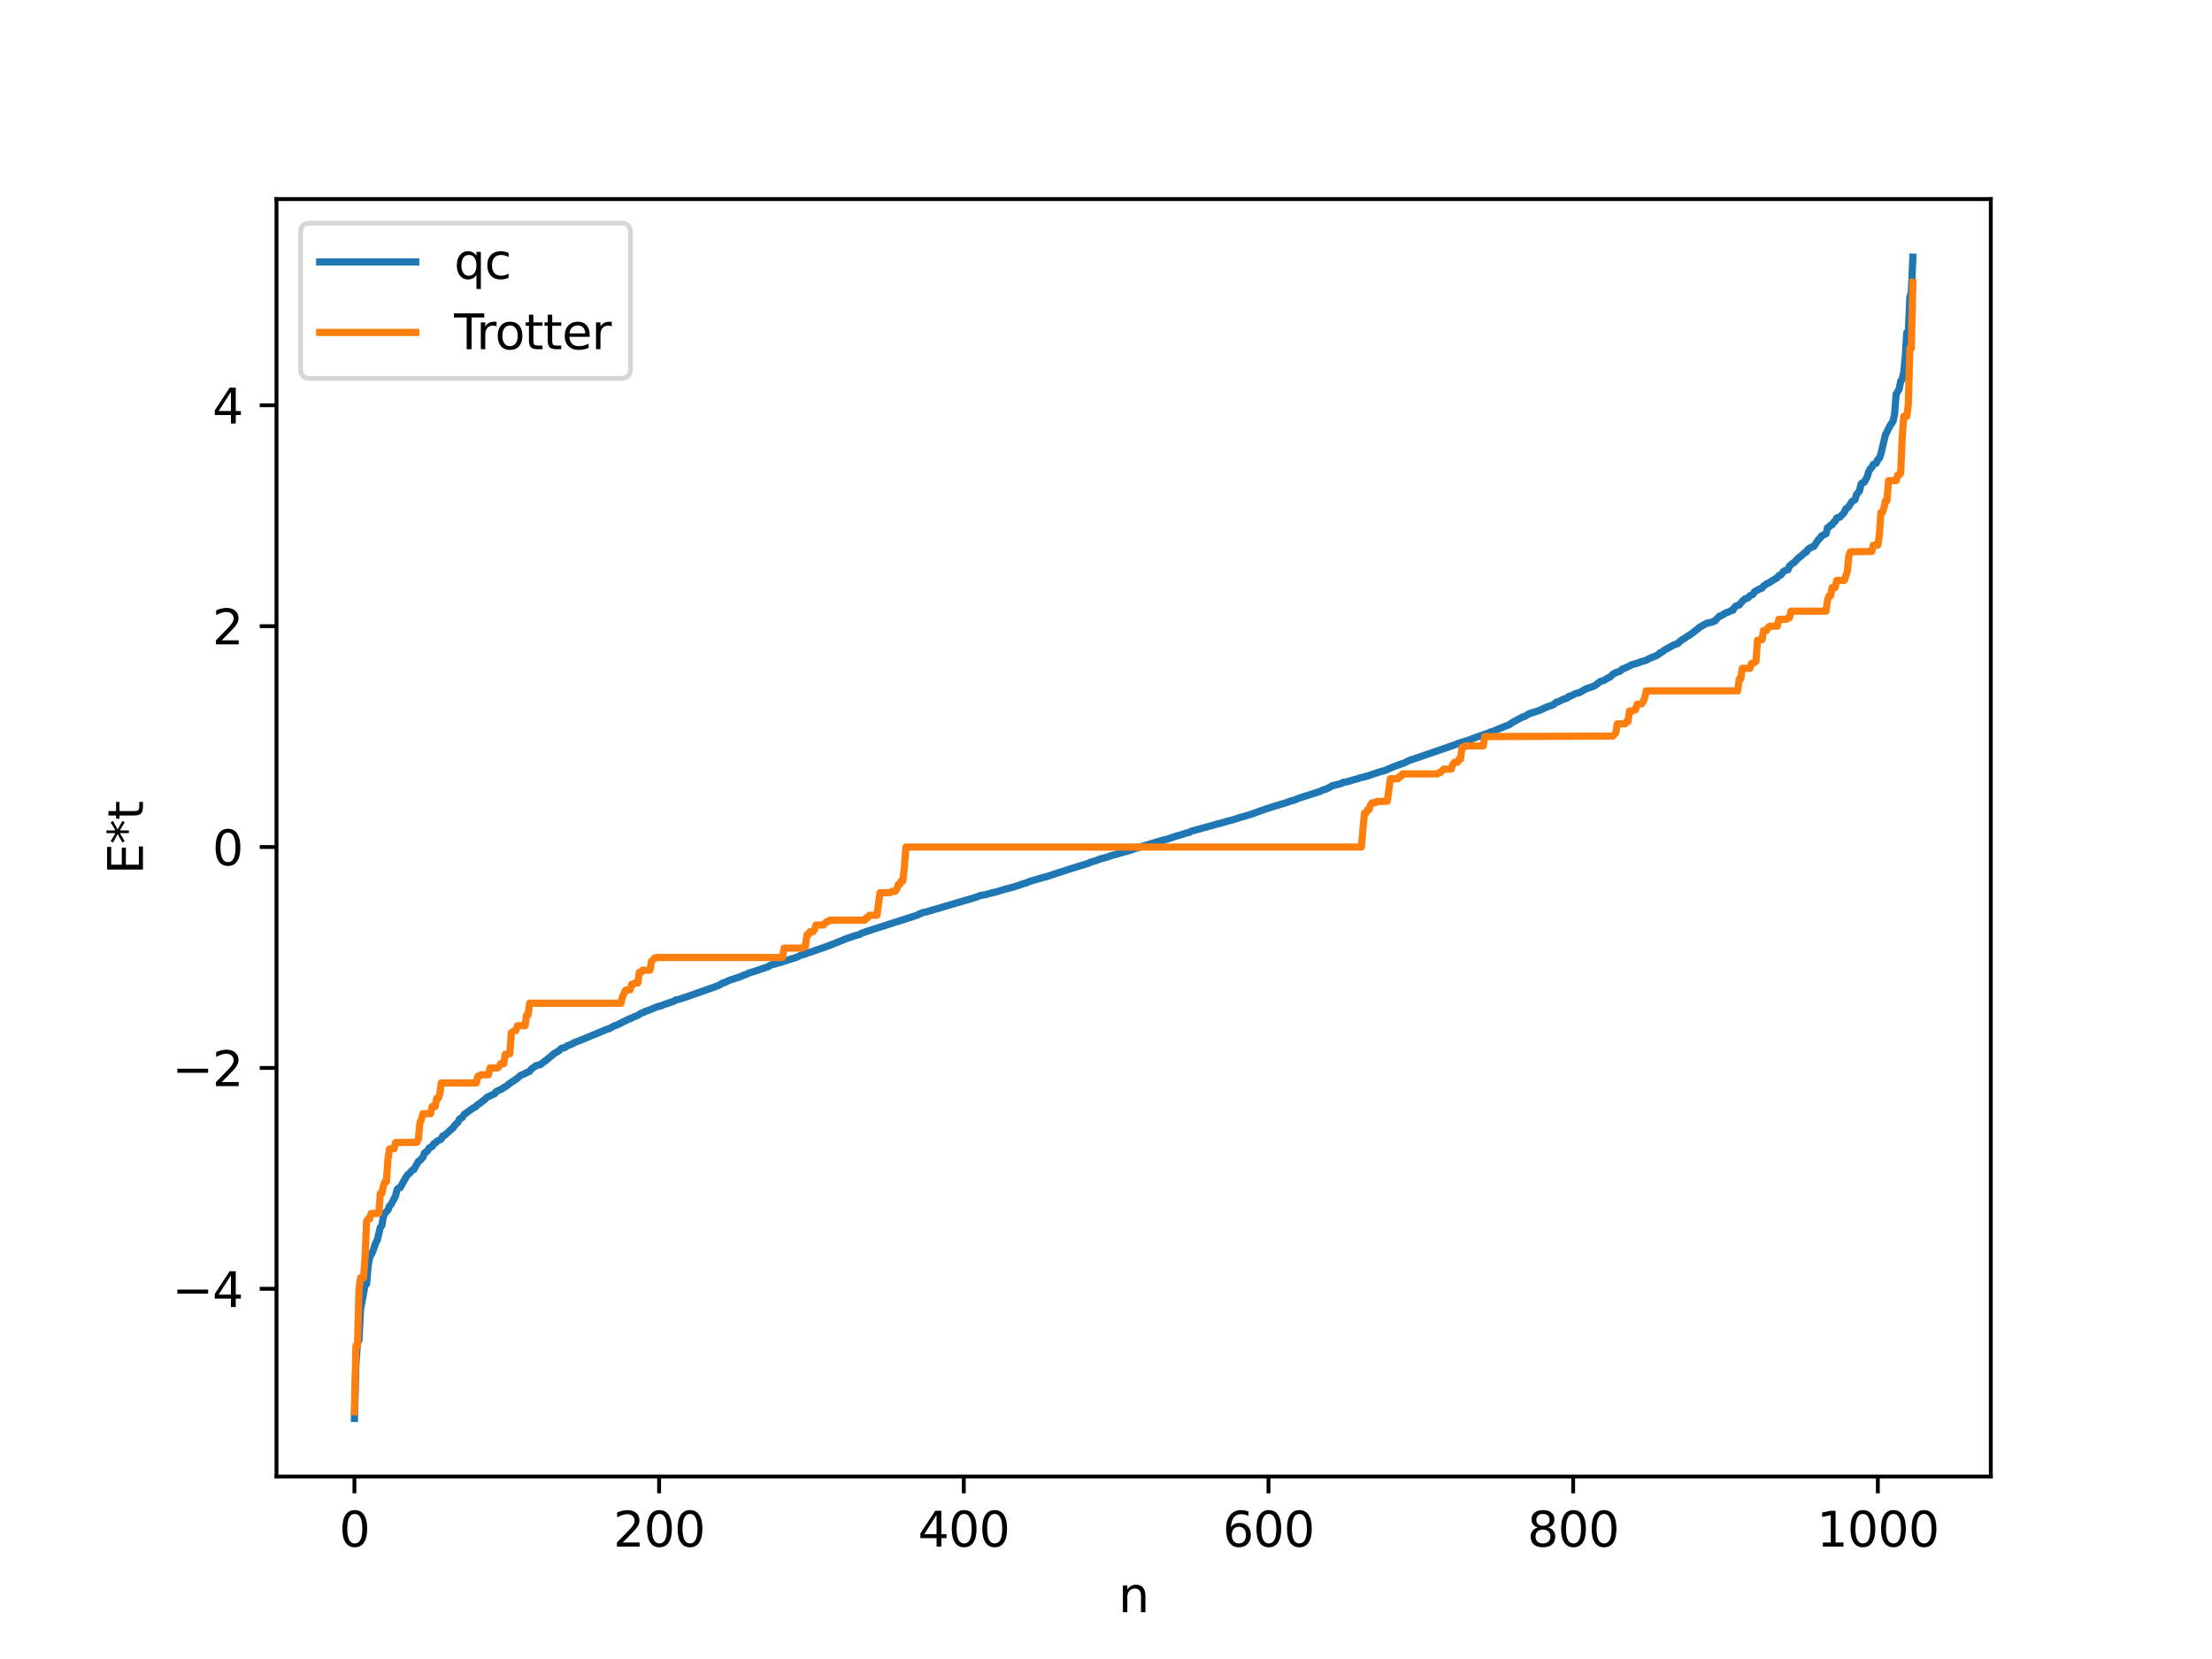 <?xml version="1.0" encoding="utf-8" standalone="no"?>
<!DOCTYPE svg PUBLIC "-//W3C//DTD SVG 1.1//EN"
  "http://www.w3.org/Graphics/SVG/1.1/DTD/svg11.dtd">
<svg xmlns:xlink="http://www.w3.org/1999/xlink" width="460.8pt" height="345.6pt" viewBox="0 0 460.8 345.6" xmlns="http://www.w3.org/2000/svg" version="1.1">
 <defs>
  <style type="text/css">*{stroke-linejoin: round; stroke-linecap: butt}</style>
 </defs>
 <g id="figure_1">
  <g id="patch_1">
   <path d="M 0 345.6 
L 460.8 345.6 
L 460.8 0 
L 0 0 
z
" style="fill: #ffffff"/>
  </g>
  <g id="axes_1">
   <g id="patch_2">
    <path d="M 57.6 307.584 
L 414.72 307.584 
L 414.72 41.472 
L 57.6 41.472 
z
" style="fill: #ffffff"/>
   </g>
   <g id="matplotlib.axis_1">
    <g id="xtick_1">
     <g id="line2d_1">
      <defs>
       <path id="madd31dd854" d="M 0 0 
L 0 3.5 
" style="stroke: #000000; stroke-width: 0.8"/>
      </defs>
      <g>
       <use xlink:href="#madd31dd854" x="73.833" y="307.584" style="stroke: #000000; stroke-width: 0.8"/>
      </g>
     </g>
     <g id="text_1">
      <!-- 0 -->
      <g transform="translate(70.651 322.182) scale(0.1 -0.1)">
       <defs>
        <path id="DejaVuSans-30" d="M 2034 4250 
Q 1547 4250 1301 3770 
Q 1056 3291 1056 2328 
Q 1056 1369 1301 889 
Q 1547 409 2034 409 
Q 2525 409 2770 889 
Q 3016 1369 3016 2328 
Q 3016 3291 2770 3770 
Q 2525 4250 2034 4250 
z
M 2034 4750 
Q 2819 4750 3233 4129 
Q 3647 3509 3647 2328 
Q 3647 1150 3233 529 
Q 2819 -91 2034 -91 
Q 1250 -91 836 529 
Q 422 1150 422 2328 
Q 422 3509 836 4129 
Q 1250 4750 2034 4750 
z
" transform="scale(0.016)"/>
       </defs>
       <use xlink:href="#DejaVuSans-30"/>
      </g>
     </g>
    </g>
    <g id="xtick_2">
     <g id="line2d_2">
      <g>
       <use xlink:href="#madd31dd854" x="137.304" y="307.584" style="stroke: #000000; stroke-width: 0.8"/>
      </g>
     </g>
     <g id="text_2">
      <!-- 200 -->
      <g transform="translate(127.76 322.182) scale(0.1 -0.1)">
       <defs>
        <path id="DejaVuSans-32" d="M 1228 531 
L 3431 531 
L 3431 0 
L 469 0 
L 469 531 
Q 828 903 1448 1529 
Q 2069 2156 2228 2338 
Q 2531 2678 2651 2914 
Q 2772 3150 2772 3378 
Q 2772 3750 2511 3984 
Q 2250 4219 1831 4219 
Q 1534 4219 1204 4116 
Q 875 4013 500 3803 
L 500 4441 
Q 881 4594 1212 4672 
Q 1544 4750 1819 4750 
Q 2544 4750 2975 4387 
Q 3406 4025 3406 3419 
Q 3406 3131 3298 2873 
Q 3191 2616 2906 2266 
Q 2828 2175 2409 1742 
Q 1991 1309 1228 531 
z
" transform="scale(0.016)"/>
       </defs>
       <use xlink:href="#DejaVuSans-32"/>
       <use xlink:href="#DejaVuSans-30" x="63.623"/>
       <use xlink:href="#DejaVuSans-30" x="127.246"/>
      </g>
     </g>
    </g>
    <g id="xtick_3">
     <g id="line2d_3">
      <g>
       <use xlink:href="#madd31dd854" x="200.775" y="307.584" style="stroke: #000000; stroke-width: 0.8"/>
      </g>
     </g>
     <g id="text_3">
      <!-- 400 -->
      <g transform="translate(191.231 322.182) scale(0.1 -0.1)">
       <defs>
        <path id="DejaVuSans-34" d="M 2419 4116 
L 825 1625 
L 2419 1625 
L 2419 4116 
z
M 2253 4666 
L 3047 4666 
L 3047 1625 
L 3713 1625 
L 3713 1100 
L 3047 1100 
L 3047 0 
L 2419 0 
L 2419 1100 
L 313 1100 
L 313 1709 
L 2253 4666 
z
" transform="scale(0.016)"/>
       </defs>
       <use xlink:href="#DejaVuSans-34"/>
       <use xlink:href="#DejaVuSans-30" x="63.623"/>
       <use xlink:href="#DejaVuSans-30" x="127.246"/>
      </g>
     </g>
    </g>
    <g id="xtick_4">
     <g id="line2d_4">
      <g>
       <use xlink:href="#madd31dd854" x="264.246" y="307.584" style="stroke: #000000; stroke-width: 0.8"/>
      </g>
     </g>
     <g id="text_4">
      <!-- 600 -->
      <g transform="translate(254.702 322.182) scale(0.1 -0.1)">
       <defs>
        <path id="DejaVuSans-36" d="M 2113 2584 
Q 1688 2584 1439 2293 
Q 1191 2003 1191 1497 
Q 1191 994 1439 701 
Q 1688 409 2113 409 
Q 2538 409 2786 701 
Q 3034 994 3034 1497 
Q 3034 2003 2786 2293 
Q 2538 2584 2113 2584 
z
M 3366 4563 
L 3366 3988 
Q 3128 4100 2886 4159 
Q 2644 4219 2406 4219 
Q 1781 4219 1451 3797 
Q 1122 3375 1075 2522 
Q 1259 2794 1537 2939 
Q 1816 3084 2150 3084 
Q 2853 3084 3261 2657 
Q 3669 2231 3669 1497 
Q 3669 778 3244 343 
Q 2819 -91 2113 -91 
Q 1303 -91 875 529 
Q 447 1150 447 2328 
Q 447 3434 972 4092 
Q 1497 4750 2381 4750 
Q 2619 4750 2861 4703 
Q 3103 4656 3366 4563 
z
" transform="scale(0.016)"/>
       </defs>
       <use xlink:href="#DejaVuSans-36"/>
       <use xlink:href="#DejaVuSans-30" x="63.623"/>
       <use xlink:href="#DejaVuSans-30" x="127.246"/>
      </g>
     </g>
    </g>
    <g id="xtick_5">
     <g id="line2d_5">
      <g>
       <use xlink:href="#madd31dd854" x="327.717" y="307.584" style="stroke: #000000; stroke-width: 0.8"/>
      </g>
     </g>
     <g id="text_5">
      <!-- 800 -->
      <g transform="translate(318.173 322.182) scale(0.1 -0.1)">
       <defs>
        <path id="DejaVuSans-38" d="M 2034 2216 
Q 1584 2216 1326 1975 
Q 1069 1734 1069 1313 
Q 1069 891 1326 650 
Q 1584 409 2034 409 
Q 2484 409 2743 651 
Q 3003 894 3003 1313 
Q 3003 1734 2745 1975 
Q 2488 2216 2034 2216 
z
M 1403 2484 
Q 997 2584 770 2862 
Q 544 3141 544 3541 
Q 544 4100 942 4425 
Q 1341 4750 2034 4750 
Q 2731 4750 3128 4425 
Q 3525 4100 3525 3541 
Q 3525 3141 3298 2862 
Q 3072 2584 2669 2484 
Q 3125 2378 3379 2068 
Q 3634 1759 3634 1313 
Q 3634 634 3220 271 
Q 2806 -91 2034 -91 
Q 1263 -91 848 271 
Q 434 634 434 1313 
Q 434 1759 690 2068 
Q 947 2378 1403 2484 
z
M 1172 3481 
Q 1172 3119 1398 2916 
Q 1625 2713 2034 2713 
Q 2441 2713 2670 2916 
Q 2900 3119 2900 3481 
Q 2900 3844 2670 4047 
Q 2441 4250 2034 4250 
Q 1625 4250 1398 4047 
Q 1172 3844 1172 3481 
z
" transform="scale(0.016)"/>
       </defs>
       <use xlink:href="#DejaVuSans-38"/>
       <use xlink:href="#DejaVuSans-30" x="63.623"/>
       <use xlink:href="#DejaVuSans-30" x="127.246"/>
      </g>
     </g>
    </g>
    <g id="xtick_6">
     <g id="line2d_6">
      <g>
       <use xlink:href="#madd31dd854" x="391.188" y="307.584" style="stroke: #000000; stroke-width: 0.8"/>
      </g>
     </g>
     <g id="text_6">
      <!-- 1000 -->
      <g transform="translate(378.463 322.182) scale(0.1 -0.1)">
       <defs>
        <path id="DejaVuSans-31" d="M 794 531 
L 1825 531 
L 1825 4091 
L 703 3866 
L 703 4441 
L 1819 4666 
L 2450 4666 
L 2450 531 
L 3481 531 
L 3481 0 
L 794 0 
L 794 531 
z
" transform="scale(0.016)"/>
       </defs>
       <use xlink:href="#DejaVuSans-31"/>
       <use xlink:href="#DejaVuSans-30" x="63.623"/>
       <use xlink:href="#DejaVuSans-30" x="127.246"/>
       <use xlink:href="#DejaVuSans-30" x="190.869"/>
      </g>
     </g>
    </g>
    <g id="text_7">
     <!-- n -->
     <g transform="translate(232.991 335.861) scale(0.1 -0.1)">
      <defs>
       <path id="DejaVuSans-6e" d="M 3513 2113 
L 3513 0 
L 2938 0 
L 2938 2094 
Q 2938 2591 2744 2837 
Q 2550 3084 2163 3084 
Q 1697 3084 1428 2787 
Q 1159 2491 1159 1978 
L 1159 0 
L 581 0 
L 581 3500 
L 1159 3500 
L 1159 2956 
Q 1366 3272 1645 3428 
Q 1925 3584 2291 3584 
Q 2894 3584 3203 3211 
Q 3513 2838 3513 2113 
z
" transform="scale(0.016)"/>
      </defs>
      <use xlink:href="#DejaVuSans-6e"/>
     </g>
    </g>
   </g>
   <g id="matplotlib.axis_2">
    <g id="ytick_1">
     <g id="line2d_7">
      <defs>
       <path id="m42343dcfa6" d="M 0 0 
L -3.5 0 
" style="stroke: #000000; stroke-width: 0.8"/>
      </defs>
      <g>
       <use xlink:href="#m42343dcfa6" x="57.6" y="268.48" style="stroke: #000000; stroke-width: 0.8"/>
      </g>
     </g>
     <g id="text_8">
      <!-- −4 -->
      <g transform="translate(35.858 272.279) scale(0.1 -0.1)">
       <defs>
        <path id="DejaVuSans-2212" d="M 678 2272 
L 4684 2272 
L 4684 1741 
L 678 1741 
L 678 2272 
z
" transform="scale(0.016)"/>
       </defs>
       <use xlink:href="#DejaVuSans-2212"/>
       <use xlink:href="#DejaVuSans-34" x="83.789"/>
      </g>
     </g>
    </g>
    <g id="ytick_2">
     <g id="line2d_8">
      <g>
       <use xlink:href="#m42343dcfa6" x="57.6" y="222.466" style="stroke: #000000; stroke-width: 0.8"/>
      </g>
     </g>
     <g id="text_9">
      <!-- −2 -->
      <g transform="translate(35.858 226.265) scale(0.1 -0.1)">
       <use xlink:href="#DejaVuSans-2212"/>
       <use xlink:href="#DejaVuSans-32" x="83.789"/>
      </g>
     </g>
    </g>
    <g id="ytick_3">
     <g id="line2d_9">
      <g>
       <use xlink:href="#m42343dcfa6" x="57.6" y="176.452" style="stroke: #000000; stroke-width: 0.8"/>
      </g>
     </g>
     <g id="text_10">
      <!-- 0 -->
      <g transform="translate(44.237 180.251) scale(0.1 -0.1)">
       <use xlink:href="#DejaVuSans-30"/>
      </g>
     </g>
    </g>
    <g id="ytick_4">
     <g id="line2d_10">
      <g>
       <use xlink:href="#m42343dcfa6" x="57.6" y="130.438" style="stroke: #000000; stroke-width: 0.8"/>
      </g>
     </g>
     <g id="text_11">
      <!-- 2 -->
      <g transform="translate(44.237 134.237) scale(0.1 -0.1)">
       <use xlink:href="#DejaVuSans-32"/>
      </g>
     </g>
    </g>
    <g id="ytick_5">
     <g id="line2d_11">
      <g>
       <use xlink:href="#m42343dcfa6" x="57.6" y="84.423" style="stroke: #000000; stroke-width: 0.8"/>
      </g>
     </g>
     <g id="text_12">
      <!-- 4 -->
      <g transform="translate(44.237 88.223) scale(0.1 -0.1)">
       <use xlink:href="#DejaVuSans-34"/>
      </g>
     </g>
    </g>
    <g id="text_13">
     <!-- E*t -->
     <g transform="translate(29.778 182.148) rotate(-90) scale(0.1 -0.1)">
      <defs>
       <path id="DejaVuSans-45" d="M 628 4666 
L 3578 4666 
L 3578 4134 
L 1259 4134 
L 1259 2753 
L 3481 2753 
L 3481 2222 
L 1259 2222 
L 1259 531 
L 3634 531 
L 3634 0 
L 628 0 
L 628 4666 
z
" transform="scale(0.016)"/>
       <path id="DejaVuSans-2a" d="M 3009 3897 
L 1888 3291 
L 3009 2681 
L 2828 2375 
L 1778 3009 
L 1778 1831 
L 1422 1831 
L 1422 3009 
L 372 2375 
L 191 2681 
L 1313 3291 
L 191 3897 
L 372 4206 
L 1422 3572 
L 1422 4750 
L 1778 4750 
L 1778 3572 
L 2828 4206 
L 3009 3897 
z
" transform="scale(0.016)"/>
       <path id="DejaVuSans-74" d="M 1172 4494 
L 1172 3500 
L 2356 3500 
L 2356 3053 
L 1172 3053 
L 1172 1153 
Q 1172 725 1289 603 
Q 1406 481 1766 481 
L 2356 481 
L 2356 0 
L 1766 0 
Q 1100 0 847 248 
Q 594 497 594 1153 
L 594 3053 
L 172 3053 
L 172 3500 
L 594 3500 
L 594 4494 
L 1172 4494 
z
" transform="scale(0.016)"/>
      </defs>
      <use xlink:href="#DejaVuSans-45"/>
      <use xlink:href="#DejaVuSans-2a" x="63.184"/>
      <use xlink:href="#DejaVuSans-74" x="113.184"/>
     </g>
    </g>
   </g>
   <g id="line2d_12">
    <path d="M 73.833 295.488 
L 74.15 284.037 
L 74.467 279.85 
L 74.785 279.149 
L 75.102 272.819 
L 76.054 267.648 
L 76.372 267.473 
L 76.689 263.688 
L 77.006 261.95 
L 77.641 260.736 
L 78.276 258.872 
L 78.593 258.351 
L 79.228 255.677 
L 79.545 255.278 
L 79.862 253.438 
L 80.18 252.753 
L 80.815 252.081 
L 81.132 251.225 
L 81.449 250.946 
L 82.401 249.13 
L 82.719 247.801 
L 83.036 247.5 
L 83.353 247.418 
L 84.623 245.155 
L 84.94 244.693 
L 85.258 244.472 
L 85.892 243.755 
L 86.21 243.648 
L 87.162 241.928 
L 87.479 241.748 
L 88.114 241.047 
L 88.431 240.173 
L 89.066 239.771 
L 89.383 239.156 
L 90.018 238.847 
L 90.335 238.285 
L 90.653 238.172 
L 90.97 237.788 
L 91.922 237.289 
L 92.239 236.627 
L 92.557 236.553 
L 94.461 234.861 
L 94.778 234.347 
L 95.413 233.777 
L 95.73 233.11 
L 96.365 232.745 
L 96.682 232.167 
L 98.586 230.809 
L 98.904 230.695 
L 99.539 230.105 
L 99.856 229.925 
L 100.491 229.398 
L 100.808 229.215 
L 101.443 228.594 
L 102.395 228.13 
L 103.029 227.872 
L 103.347 227.397 
L 104.616 226.819 
L 104.934 226.544 
L 105.251 226.421 
L 106.203 225.686 
L 107.79 224.611 
L 108.424 224.022 
L 109.059 223.79 
L 109.694 223.439 
L 110.329 223.188 
L 110.646 222.718 
L 111.598 222.046 
L 112.233 221.832 
L 112.55 221.792 
L 113.185 221.295 
L 113.82 220.841 
L 115.406 219.488 
L 116.358 218.942 
L 116.993 218.369 
L 117.628 218.246 
L 118.262 217.811 
L 118.897 217.618 
L 119.849 217.101 
L 120.801 216.758 
L 126.514 214.384 
L 126.831 214.331 
L 128.1 213.627 
L 128.418 213.579 
L 130.957 212.31 
L 131.274 212.226 
L 131.909 211.895 
L 132.861 211.521 
L 133.496 211.101 
L 134.13 210.875 
L 134.448 210.669 
L 135.082 210.489 
L 136.986 209.689 
L 137.621 209.572 
L 138.256 209.296 
L 140.477 208.538 
L 140.795 208.299 
L 141.429 208.188 
L 142.381 207.857 
L 143.016 207.665 
L 149.681 205.305 
L 150.633 204.734 
L 150.95 204.693 
L 151.902 204.228 
L 152.854 203.924 
L 153.489 203.702 
L 154.124 203.513 
L 155.076 203.084 
L 155.393 203.035 
L 156.028 202.686 
L 156.98 202.411 
L 158.884 201.765 
L 160.153 201.333 
L 160.471 201.06 
L 162.375 200.558 
L 163.327 200.256 
L 165.231 199.643 
L 166.183 199.333 
L 166.818 198.955 
L 167.453 198.826 
L 168.722 198.362 
L 169.039 198.317 
L 169.674 198.042 
L 170.309 197.842 
L 172.213 197.167 
L 172.848 196.937 
L 176.339 195.535 
L 178.243 194.872 
L 178.877 194.743 
L 179.512 194.41 
L 180.464 194.055 
L 191.254 190.591 
L 191.572 190.35 
L 191.889 190.307 
L 192.206 190.103 
L 192.841 189.998 
L 203.314 186.915 
L 204.266 186.533 
L 205.218 186.395 
L 206.17 186.131 
L 207.757 185.727 
L 209.343 185.238 
L 211.248 184.748 
L 213.469 183.999 
L 213.786 183.955 
L 214.421 183.637 
L 217.277 182.806 
L 217.912 182.657 
L 220.451 181.817 
L 221.403 181.524 
L 222.672 181.088 
L 226.481 179.913 
L 226.798 179.829 
L 227.115 179.615 
L 228.385 179.268 
L 229.02 178.977 
L 230.606 178.567 
L 231.241 178.331 
L 234.097 177.506 
L 235.367 177.168 
L 236.319 176.819 
L 237.588 176.413 
L 242.348 174.986 
L 242.983 174.856 
L 245.205 174.128 
L 245.839 173.965 
L 247.426 173.45 
L 247.743 173.423 
L 248.061 173.181 
L 257.264 170.65 
L 258.216 170.326 
L 260.438 169.699 
L 262.659 168.886 
L 264.246 168.343 
L 266.15 167.748 
L 268.054 167.181 
L 269.006 166.831 
L 269.641 166.672 
L 270.593 166.269 
L 275.036 164.854 
L 275.671 164.536 
L 276.305 164.376 
L 277.575 163.675 
L 279.479 163.209 
L 279.796 162.976 
L 280.748 162.817 
L 282.018 162.434 
L 282.97 162.204 
L 283.287 162.034 
L 284.239 161.838 
L 285.509 161.453 
L 286.143 161.227 
L 287.73 160.699 
L 288.365 160.568 
L 289.634 160.015 
L 290.586 159.625 
L 291.856 159.159 
L 292.491 158.959 
L 293.125 158.608 
L 293.76 158.361 
L 302.963 155.195 
L 303.598 154.929 
L 304.233 154.708 
L 305.82 154.226 
L 306.772 153.853 
L 310.262 152.618 
L 310.58 152.457 
L 310.897 152.431 
L 311.849 152.005 
L 313.436 151.339 
L 314.388 150.984 
L 315.023 150.521 
L 317.244 149.32 
L 317.562 149.283 
L 318.514 148.689 
L 320.735 147.982 
L 322.322 147.24 
L 323.274 146.937 
L 323.591 146.802 
L 324.226 146.276 
L 324.543 146.231 
L 325.178 145.903 
L 325.813 145.611 
L 326.448 145.447 
L 326.765 145.1 
L 327.082 145.048 
L 327.717 144.74 
L 328.352 144.435 
L 328.986 144.31 
L 329.939 143.76 
L 330.256 143.561 
L 330.891 143.333 
L 332.16 142.889 
L 333.429 141.925 
L 334.064 141.78 
L 335.016 141.199 
L 335.334 141.098 
L 335.968 140.476 
L 336.603 140.112 
L 337.238 139.912 
L 337.555 139.76 
L 337.872 139.431 
L 339.142 138.908 
L 339.777 138.532 
L 341.363 138.069 
L 341.681 137.892 
L 342.315 137.733 
L 342.95 137.54 
L 343.585 137.177 
L 345.172 136.535 
L 345.489 136.33 
L 345.806 135.989 
L 346.124 135.908 
L 346.758 135.425 
L 348.662 134.361 
L 349.615 134.009 
L 349.932 133.612 
L 352.471 131.95 
L 353.423 131.19 
L 353.74 130.989 
L 354.058 130.644 
L 355.644 129.805 
L 356.596 129.635 
L 356.914 129.431 
L 357.231 129.37 
L 358.183 128.354 
L 358.5 128.275 
L 359.77 127.55 
L 360.087 127.493 
L 360.722 127.145 
L 361.039 127.104 
L 361.357 126.465 
L 361.674 126.217 
L 362.309 126.032 
L 362.943 125.262 
L 363.578 124.703 
L 363.896 124.659 
L 364.213 124.491 
L 364.53 124.097 
L 365.165 123.818 
L 365.482 123.278 
L 366.434 122.742 
L 367.069 122.514 
L 367.386 122.039 
L 367.704 121.897 
L 368.021 121.59 
L 368.339 121.512 
L 370.243 120.327 
L 370.56 119.908 
L 370.877 119.831 
L 371.195 119.534 
L 371.512 119.035 
L 372.147 118.746 
L 372.464 118.699 
L 372.781 117.9 
L 373.416 117.371 
L 373.734 117.205 
L 374.686 116.186 
L 375.003 116.003 
L 375.955 115.133 
L 376.272 115.011 
L 376.59 114.463 
L 377.542 113.885 
L 377.859 113.84 
L 378.494 112.874 
L 378.811 112.399 
L 379.129 112.171 
L 379.446 111.652 
L 380.398 111.188 
L 380.715 109.928 
L 381.033 109.777 
L 381.35 109.402 
L 381.667 109.335 
L 381.985 108.752 
L 382.302 108.611 
L 382.62 107.9 
L 383.254 107.748 
L 384.206 106.743 
L 384.524 105.997 
L 384.841 105.818 
L 385.158 105.479 
L 385.793 104.471 
L 386.428 104.096 
L 386.745 103.037 
L 387.38 102.248 
L 387.697 100.84 
L 388.015 100.537 
L 388.332 100.487 
L 388.967 99.334 
L 389.284 98.27 
L 389.601 97.684 
L 389.919 97.37 
L 390.236 96.754 
L 390.871 96.476 
L 391.188 95.717 
L 391.505 95.465 
L 391.823 94.556 
L 392.775 90.55 
L 393.727 88.672 
L 394.362 87.769 
L 394.679 86.251 
L 394.996 82.113 
L 395.631 81.047 
L 395.948 79.412 
L 396.266 78.998 
L 396.583 77.56 
L 396.9 74.428 
L 397.218 69.265 
L 397.535 69.17 
L 397.853 61.986 
L 398.17 60.828 
L 398.487 53.568 
L 398.487 53.568 
" clip-path="url(#pc2a645bca8)" style="fill: none; stroke: #1f77b4; stroke-width: 1.5; stroke-linecap: square"/>
   </g>
   <g id="line2d_13">
    <path d="M 73.833 294.073 
L 74.15 280.348 
L 74.467 280.348 
L 74.785 268.616 
L 75.102 266.179 
L 75.737 266.179 
L 76.054 261.789 
L 76.372 254.379 
L 76.689 253.924 
L 77.006 253.924 
L 77.324 252.777 
L 78.91 252.777 
L 79.228 248.597 
L 79.545 248.597 
L 79.862 247.083 
L 80.18 246.148 
L 80.497 246.148 
L 80.815 241.525 
L 81.132 239.349 
L 82.084 239.312 
L 82.401 238.024 
L 86.844 237.951 
L 87.162 237.246 
L 87.479 233.896 
L 87.796 233.155 
L 88.114 231.996 
L 89.7 231.996 
L 90.018 230.514 
L 90.653 230.514 
L 90.97 228.793 
L 91.287 228.793 
L 91.605 227.896 
L 91.922 225.59 
L 99.221 225.59 
L 99.539 224.215 
L 99.856 224.215 
L 100.173 223.89 
L 101.76 223.89 
L 102.077 222.466 
L 103.664 222.466 
L 103.981 222.145 
L 104.299 221.589 
L 104.934 221.589 
L 105.251 219.636 
L 106.203 219.537 
L 106.52 215.129 
L 107.155 214.693 
L 107.472 214.693 
L 107.79 213.678 
L 109.377 213.678 
L 109.694 211.45 
L 110.011 211.45 
L 110.329 208.989 
L 129.37 208.989 
L 129.687 207.59 
L 130.322 206.275 
L 131.274 206.191 
L 131.591 205.047 
L 131.909 205.047 
L 132.226 204.785 
L 132.861 204.785 
L 133.178 202.583 
L 133.496 202.583 
L 133.813 202.121 
L 135.4 202.121 
L 135.717 200.243 
L 136.034 199.99 
L 136.352 199.566 
L 136.986 199.459 
L 163.01 199.459 
L 163.327 197.509 
L 167.135 197.509 
L 167.453 197.153 
L 167.77 197.153 
L 168.087 194.74 
L 168.405 194.74 
L 168.722 194.096 
L 169.357 194.096 
L 169.674 193.681 
L 169.991 192.686 
L 171.578 192.686 
L 172.213 191.984 
L 172.53 191.984 
L 172.848 191.686 
L 180.147 191.686 
L 180.464 191.174 
L 180.781 191.174 
L 181.099 190.671 
L 182.686 190.671 
L 183.32 185.982 
L 185.542 185.94 
L 185.859 185.667 
L 186.494 185.667 
L 186.811 185.256 
L 187.129 184.225 
L 187.446 184.225 
L 187.763 183.526 
L 188.081 183.526 
L 188.398 180.61 
L 188.715 176.452 
L 283.605 176.452 
L 284.239 169.377 
L 284.557 169.377 
L 284.874 168.679 
L 285.191 168.679 
L 285.509 167.648 
L 285.826 167.236 
L 286.461 167.236 
L 286.778 166.964 
L 289 166.922 
L 289.634 162.233 
L 291.221 162.233 
L 291.539 161.73 
L 291.856 161.73 
L 292.173 161.218 
L 299.472 161.218 
L 299.79 160.92 
L 300.107 160.92 
L 300.742 160.218 
L 302.329 160.218 
L 302.646 159.223 
L 302.963 158.807 
L 303.598 158.807 
L 303.915 158.163 
L 304.233 158.163 
L 304.55 155.75 
L 304.867 155.75 
L 305.185 155.394 
L 308.993 155.394 
L 309.31 153.445 
L 335.968 153.338 
L 336.603 152.66 
L 336.92 150.782 
L 338.507 150.782 
L 338.824 150.321 
L 339.142 150.321 
L 339.459 148.118 
L 340.094 148.118 
L 340.411 147.857 
L 340.729 147.857 
L 341.046 146.713 
L 341.681 146.629 
L 341.998 146.629 
L 342.315 146.12 
L 342.633 145.314 
L 342.95 143.915 
L 361.991 143.915 
L 362.309 141.454 
L 362.626 141.454 
L 362.943 139.226 
L 364.53 139.226 
L 364.848 138.21 
L 365.165 138.21 
L 365.8 137.775 
L 366.117 133.366 
L 367.069 133.268 
L 367.386 131.314 
L 368.021 131.314 
L 368.339 130.759 
L 368.656 130.438 
L 370.243 130.438 
L 370.56 129.013 
L 372.147 129.013 
L 372.464 128.688 
L 372.781 128.688 
L 373.099 127.314 
L 380.398 127.314 
L 380.715 125.008 
L 381.033 124.111 
L 381.35 124.111 
L 381.667 122.39 
L 382.302 122.39 
L 382.62 120.908 
L 384.206 120.908 
L 384.841 119.008 
L 385.158 115.658 
L 385.476 114.953 
L 389.919 114.879 
L 390.236 113.592 
L 391.188 113.554 
L 391.505 111.378 
L 391.823 106.755 
L 392.14 106.755 
L 392.458 105.82 
L 392.775 104.307 
L 393.092 104.307 
L 393.41 100.126 
L 394.996 100.126 
L 395.314 98.979 
L 395.631 98.979 
L 395.948 98.525 
L 396.266 91.114 
L 396.583 86.725 
L 397.218 86.725 
L 397.535 84.288 
L 397.853 72.555 
L 398.17 72.555 
L 398.487 58.83 
L 398.487 58.83 
" clip-path="url(#pc2a645bca8)" style="fill: none; stroke: #ff7f0e; stroke-width: 1.5; stroke-linecap: square"/>
   </g>
   <g id="patch_3">
    <path d="M 57.6 307.584 
L 57.6 41.472 
" style="fill: none; stroke: #000000; stroke-width: 0.8; stroke-linejoin: miter; stroke-linecap: square"/>
   </g>
   <g id="patch_4">
    <path d="M 414.72 307.584 
L 414.72 41.472 
" style="fill: none; stroke: #000000; stroke-width: 0.8; stroke-linejoin: miter; stroke-linecap: square"/>
   </g>
   <g id="patch_5">
    <path d="M 57.6 307.584 
L 414.72 307.584 
" style="fill: none; stroke: #000000; stroke-width: 0.8; stroke-linejoin: miter; stroke-linecap: square"/>
   </g>
   <g id="patch_6">
    <path d="M 57.6 41.472 
L 414.72 41.472 
" style="fill: none; stroke: #000000; stroke-width: 0.8; stroke-linejoin: miter; stroke-linecap: square"/>
   </g>
   <g id="legend_1">
    <g id="patch_7">
     <path d="M 64.6 78.828 
L 129.342 78.828 
Q 131.342 78.828 131.342 76.828 
L 131.342 48.472 
Q 131.342 46.472 129.342 46.472 
L 64.6 46.472 
Q 62.6 46.472 62.6 48.472 
L 62.6 76.828 
Q 62.6 78.828 64.6 78.828 
z
" style="fill: #ffffff; opacity: 0.8; stroke: #cccccc; stroke-linejoin: miter"/>
    </g>
    <g id="line2d_14">
     <path d="M 66.6 54.57 
L 76.6 54.57 
L 86.6 54.57 
" style="fill: none; stroke: #1f77b4; stroke-width: 1.5; stroke-linecap: square"/>
    </g>
    <g id="text_14">
     <!-- qc -->
     <g transform="translate(94.6 58.07) scale(0.1 -0.1)">
      <defs>
       <path id="DejaVuSans-71" d="M 947 1747 
Q 947 1113 1208 752 
Q 1469 391 1925 391 
Q 2381 391 2643 752 
Q 2906 1113 2906 1747 
Q 2906 2381 2643 2742 
Q 2381 3103 1925 3103 
Q 1469 3103 1208 2742 
Q 947 2381 947 1747 
z
M 2906 525 
Q 2725 213 2448 61 
Q 2172 -91 1784 -91 
Q 1150 -91 751 415 
Q 353 922 353 1747 
Q 353 2572 751 3078 
Q 1150 3584 1784 3584 
Q 2172 3584 2448 3432 
Q 2725 3281 2906 2969 
L 2906 3500 
L 3481 3500 
L 3481 -1331 
L 2906 -1331 
L 2906 525 
z
" transform="scale(0.016)"/>
       <path id="DejaVuSans-63" d="M 3122 3366 
L 3122 2828 
Q 2878 2963 2633 3030 
Q 2388 3097 2138 3097 
Q 1578 3097 1268 2742 
Q 959 2388 959 1747 
Q 959 1106 1268 751 
Q 1578 397 2138 397 
Q 2388 397 2633 464 
Q 2878 531 3122 666 
L 3122 134 
Q 2881 22 2623 -34 
Q 2366 -91 2075 -91 
Q 1284 -91 818 406 
Q 353 903 353 1747 
Q 353 2603 823 3093 
Q 1294 3584 2113 3584 
Q 2378 3584 2631 3529 
Q 2884 3475 3122 3366 
z
" transform="scale(0.016)"/>
      </defs>
      <use xlink:href="#DejaVuSans-71"/>
      <use xlink:href="#DejaVuSans-63" x="63.477"/>
     </g>
    </g>
    <g id="line2d_15">
     <path d="M 66.6 69.249 
L 76.6 69.249 
L 86.6 69.249 
" style="fill: none; stroke: #ff7f0e; stroke-width: 1.5; stroke-linecap: square"/>
    </g>
    <g id="text_15">
     <!-- Trotter -->
     <g transform="translate(94.6 72.749) scale(0.1 -0.1)">
      <defs>
       <path id="DejaVuSans-54" d="M -19 4666 
L 3928 4666 
L 3928 4134 
L 2272 4134 
L 2272 0 
L 1638 0 
L 1638 4134 
L -19 4134 
L -19 4666 
z
" transform="scale(0.016)"/>
       <path id="DejaVuSans-72" d="M 2631 2963 
Q 2534 3019 2420 3045 
Q 2306 3072 2169 3072 
Q 1681 3072 1420 2755 
Q 1159 2438 1159 1844 
L 1159 0 
L 581 0 
L 581 3500 
L 1159 3500 
L 1159 2956 
Q 1341 3275 1631 3429 
Q 1922 3584 2338 3584 
Q 2397 3584 2469 3576 
Q 2541 3569 2628 3553 
L 2631 2963 
z
" transform="scale(0.016)"/>
       <path id="DejaVuSans-6f" d="M 1959 3097 
Q 1497 3097 1228 2736 
Q 959 2375 959 1747 
Q 959 1119 1226 758 
Q 1494 397 1959 397 
Q 2419 397 2687 759 
Q 2956 1122 2956 1747 
Q 2956 2369 2687 2733 
Q 2419 3097 1959 3097 
z
M 1959 3584 
Q 2709 3584 3137 3096 
Q 3566 2609 3566 1747 
Q 3566 888 3137 398 
Q 2709 -91 1959 -91 
Q 1206 -91 779 398 
Q 353 888 353 1747 
Q 353 2609 779 3096 
Q 1206 3584 1959 3584 
z
" transform="scale(0.016)"/>
       <path id="DejaVuSans-65" d="M 3597 1894 
L 3597 1613 
L 953 1613 
Q 991 1019 1311 708 
Q 1631 397 2203 397 
Q 2534 397 2845 478 
Q 3156 559 3463 722 
L 3463 178 
Q 3153 47 2828 -22 
Q 2503 -91 2169 -91 
Q 1331 -91 842 396 
Q 353 884 353 1716 
Q 353 2575 817 3079 
Q 1281 3584 2069 3584 
Q 2775 3584 3186 3129 
Q 3597 2675 3597 1894 
z
M 3022 2063 
Q 3016 2534 2758 2815 
Q 2500 3097 2075 3097 
Q 1594 3097 1305 2825 
Q 1016 2553 972 2059 
L 3022 2063 
z
" transform="scale(0.016)"/>
      </defs>
      <use xlink:href="#DejaVuSans-54"/>
      <use xlink:href="#DejaVuSans-72" x="46.334"/>
      <use xlink:href="#DejaVuSans-6f" x="85.197"/>
      <use xlink:href="#DejaVuSans-74" x="146.379"/>
      <use xlink:href="#DejaVuSans-74" x="185.588"/>
      <use xlink:href="#DejaVuSans-65" x="224.797"/>
      <use xlink:href="#DejaVuSans-72" x="286.32"/>
     </g>
    </g>
   </g>
  </g>
 </g>
 <defs>
  <clipPath id="pc2a645bca8">
   <rect x="57.6" y="41.472" width="357.12" height="266.112"/>
  </clipPath>
 </defs>
</svg>
